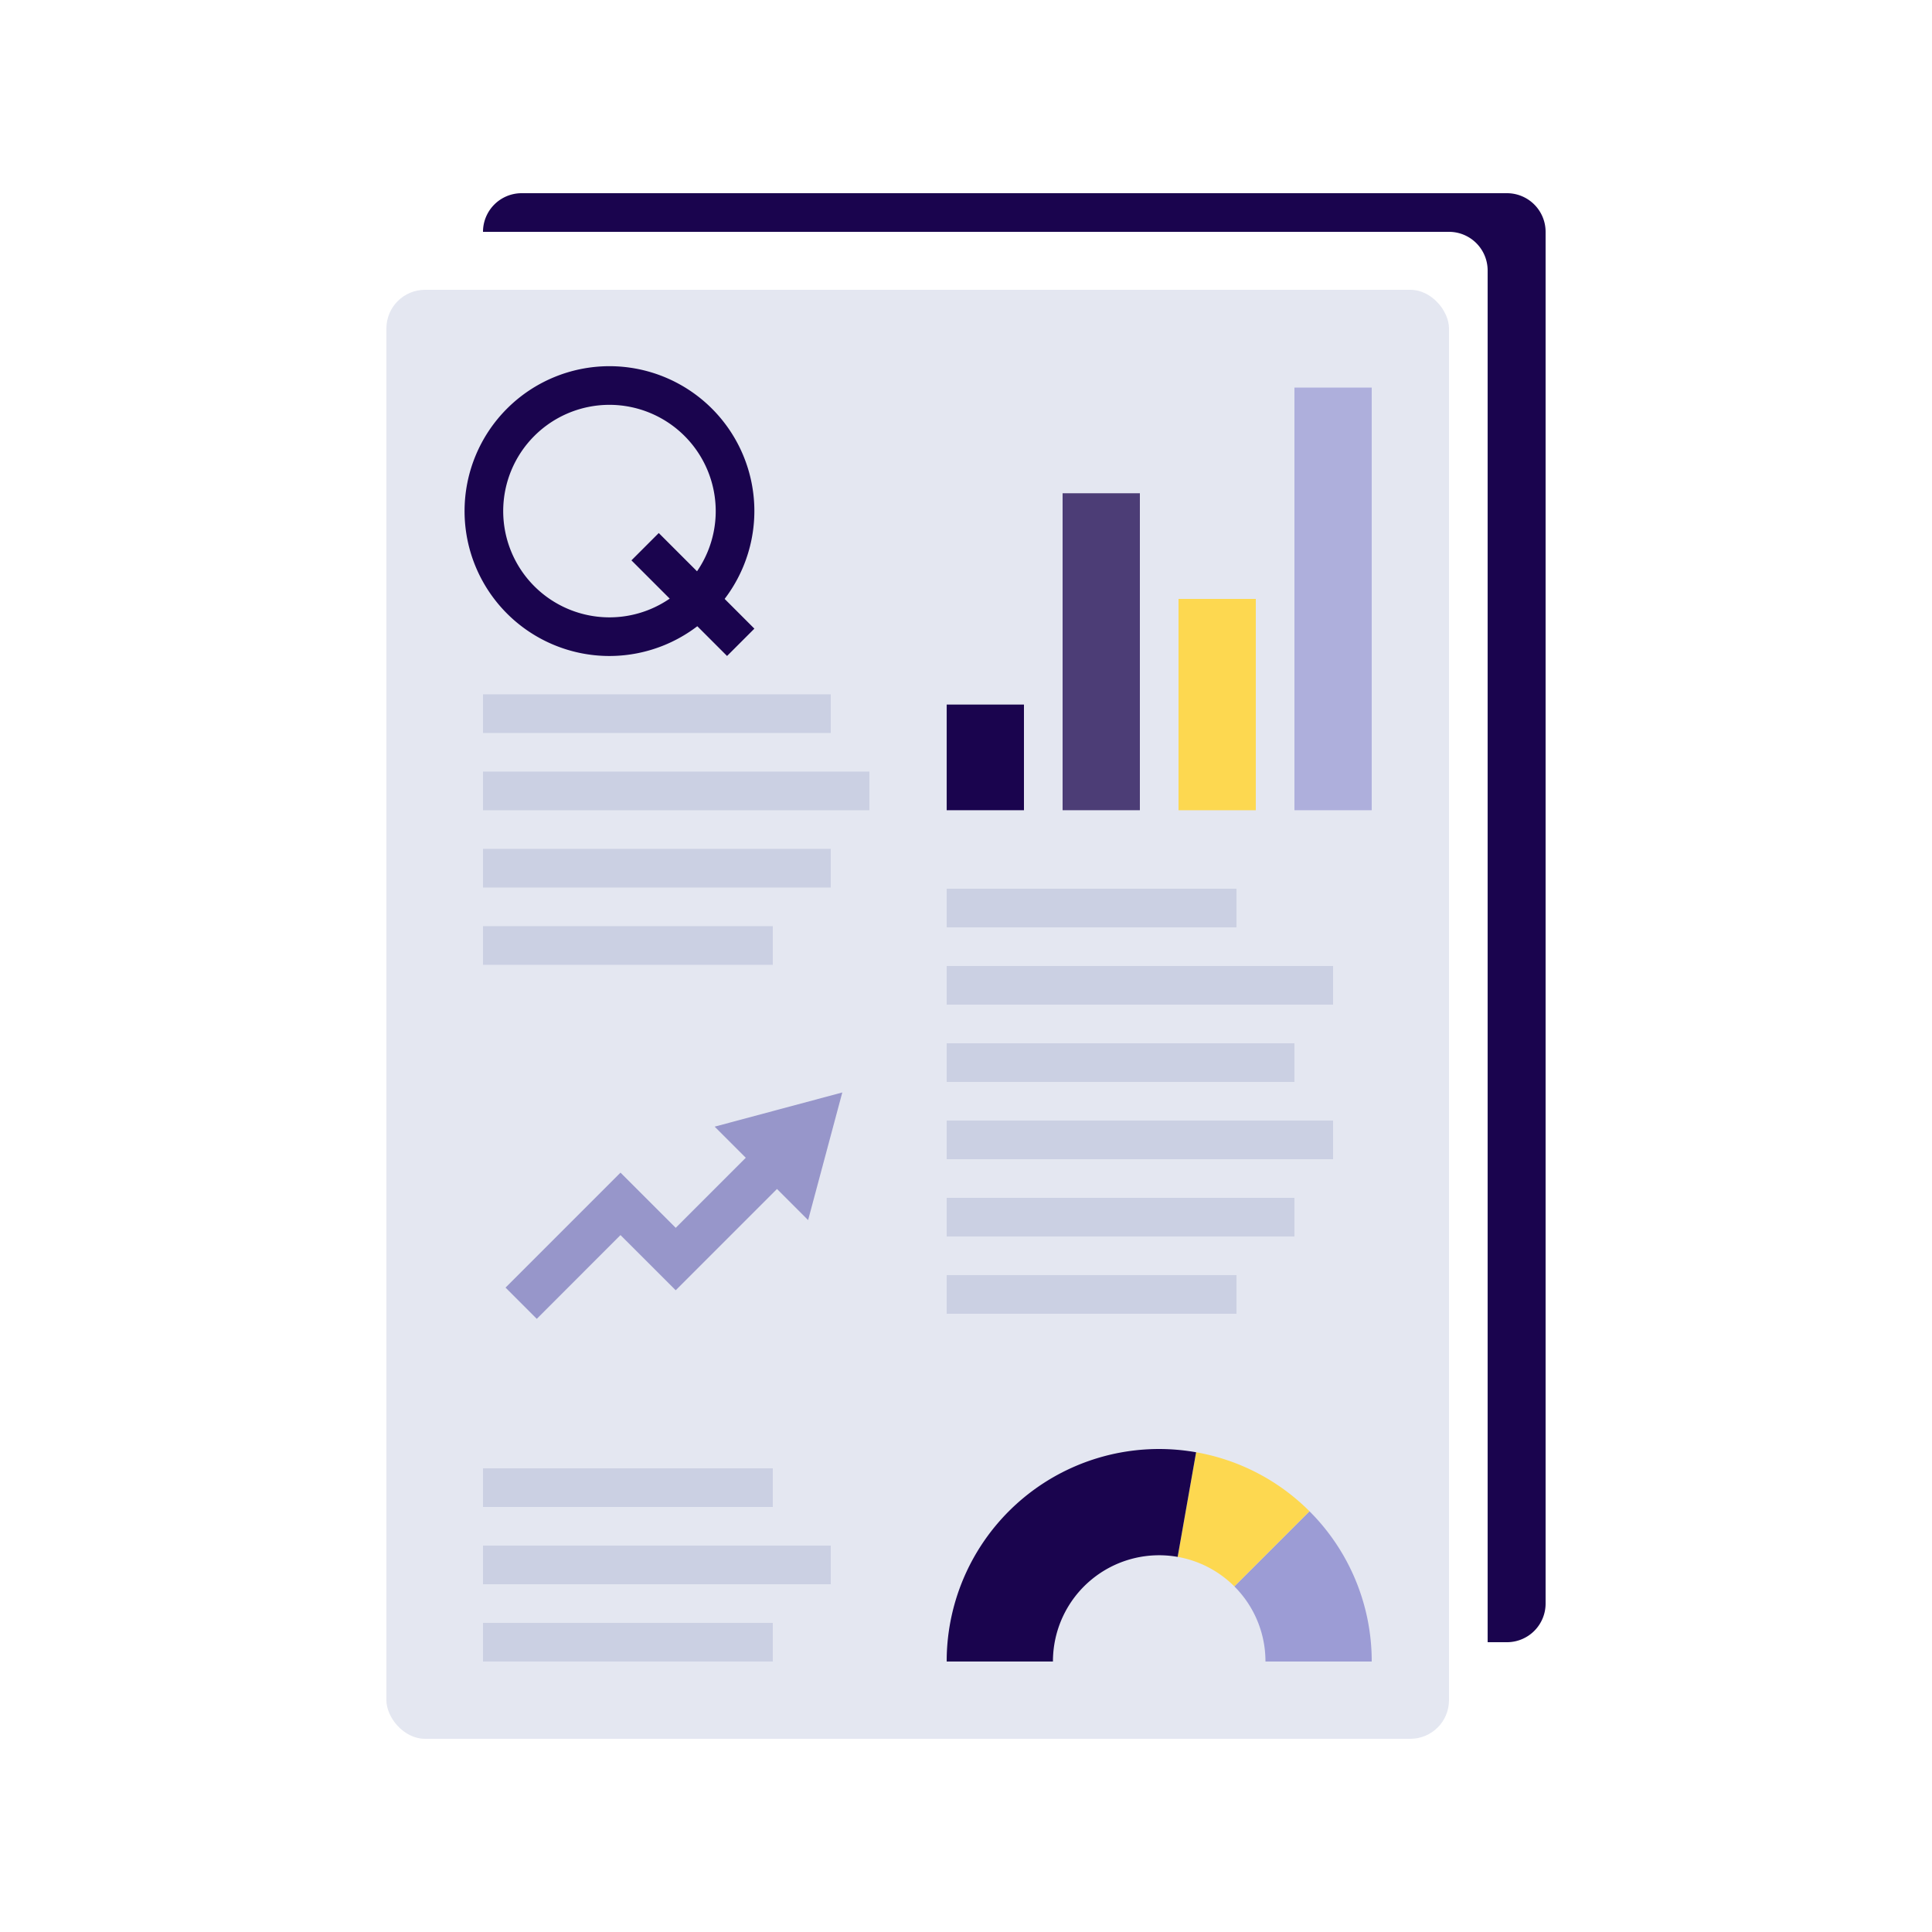 <svg xmlns="http://www.w3.org/2000/svg" viewBox="0 0 100 100"><defs><style>.cls-1,.cls-8{fill:#b2bad7;}.cls-1{opacity:0.35;}.cls-2,.cls-7{opacity:0.75;}.cls-3{fill:#7d7bbd;}.cls-4{fill:#9c9cd5;}.cls-5{fill:#fdd850;}.cls-6,.cls-7{fill:#1a044e;}.cls-8{opacity:0.5;}</style></defs><g id="Layer_1" data-name="Layer 1"><rect class="cls-1" x="20" y="15" width="55" height="75" rx="2"/><g class="cls-2"><polygon class="cls-3" points="27.783 68.263 26.167 66.646 32.117 60.695 34.975 63.552 39.309 59.217 40.925 60.834 34.975 66.784 32.117 63.928 27.783 68.263"/><polygon class="cls-3" points="36.992 58.315 43.597 56.546 41.828 63.151 36.992 58.315"/></g><path class="cls-4" d="M67.778,78.222l-3.889,3.889A5.483,5.483,0,0,1,65.5,86H71A10.966,10.966,0,0,0,67.778,78.222Z"/><path class="cls-5" d="M60.955,80.584a5.486,5.486,0,0,1,2.934,1.527l3.889-3.889a10.972,10.972,0,0,0-5.868-3.053Z"/><path class="cls-6" d="M61.91,75.169A10.992,10.992,0,0,0,49,86h5.5a5.496,5.496,0,0,1,6.455-5.416Z"/><rect class="cls-6" x="48.266" y="37.203" width="5.469" height="4" transform="translate(11.797 90.203) rotate(-90)"/><rect class="cls-7" x="48.797" y="31.734" width="16.406" height="4" transform="translate(23.266 90.734) rotate(-90)"/><rect class="cls-5" x="57.531" y="34.469" width="10.938" height="4" transform="translate(26.531 99.469) rotate(-90)"/><g class="cls-2"><rect class="cls-4" x="67" y="20.062" width="4" height="21.875"/></g><rect class="cls-8" x="25" y="47.938" width="15" height="2"/><rect class="cls-8" x="25" y="35.938" width="18" height="2"/><rect class="cls-8" x="25" y="39.938" width="20" height="2"/><rect class="cls-8" x="25" y="43.938" width="18" height="2"/><rect class="cls-8" x="49" y="66" width="15" height="2"/><rect class="cls-8" x="49" y="46" width="15" height="2"/><rect class="cls-8" x="49" y="50" width="20" height="2"/><rect class="cls-8" x="49" y="54" width="18" height="2"/><rect class="cls-8" x="49" y="58" width="20" height="2"/><rect class="cls-8" x="49" y="62" width="18" height="2"/><rect class="cls-8" x="25" y="84" width="15" height="2"/><rect class="cls-8" x="25" y="76" width="15" height="2"/><rect class="cls-8" x="25" y="80" width="18" height="2"/><path class="cls-6" d="M31.546,33.954a7.5,7.5,0,1,1,7.5-7.5A7.509,7.509,0,0,1,31.546,33.954Zm0-13a5.5,5.5,0,1,0,5.5,5.5A5.506,5.506,0,0,0,31.546,20.954Z"/><rect class="cls-6" x="34.865" y="27.272" width="2" height="6.999" transform="translate(-11.255 34.373) rotate(-45)"/><path class="cls-6" d="M78,10H27a2,2,0,0,0-2,2H75a2,2,0,0,1,2,2V85h1a2,2,0,0,0,2-2V12A2,2,0,0,0,78,10Z"/></g></svg>